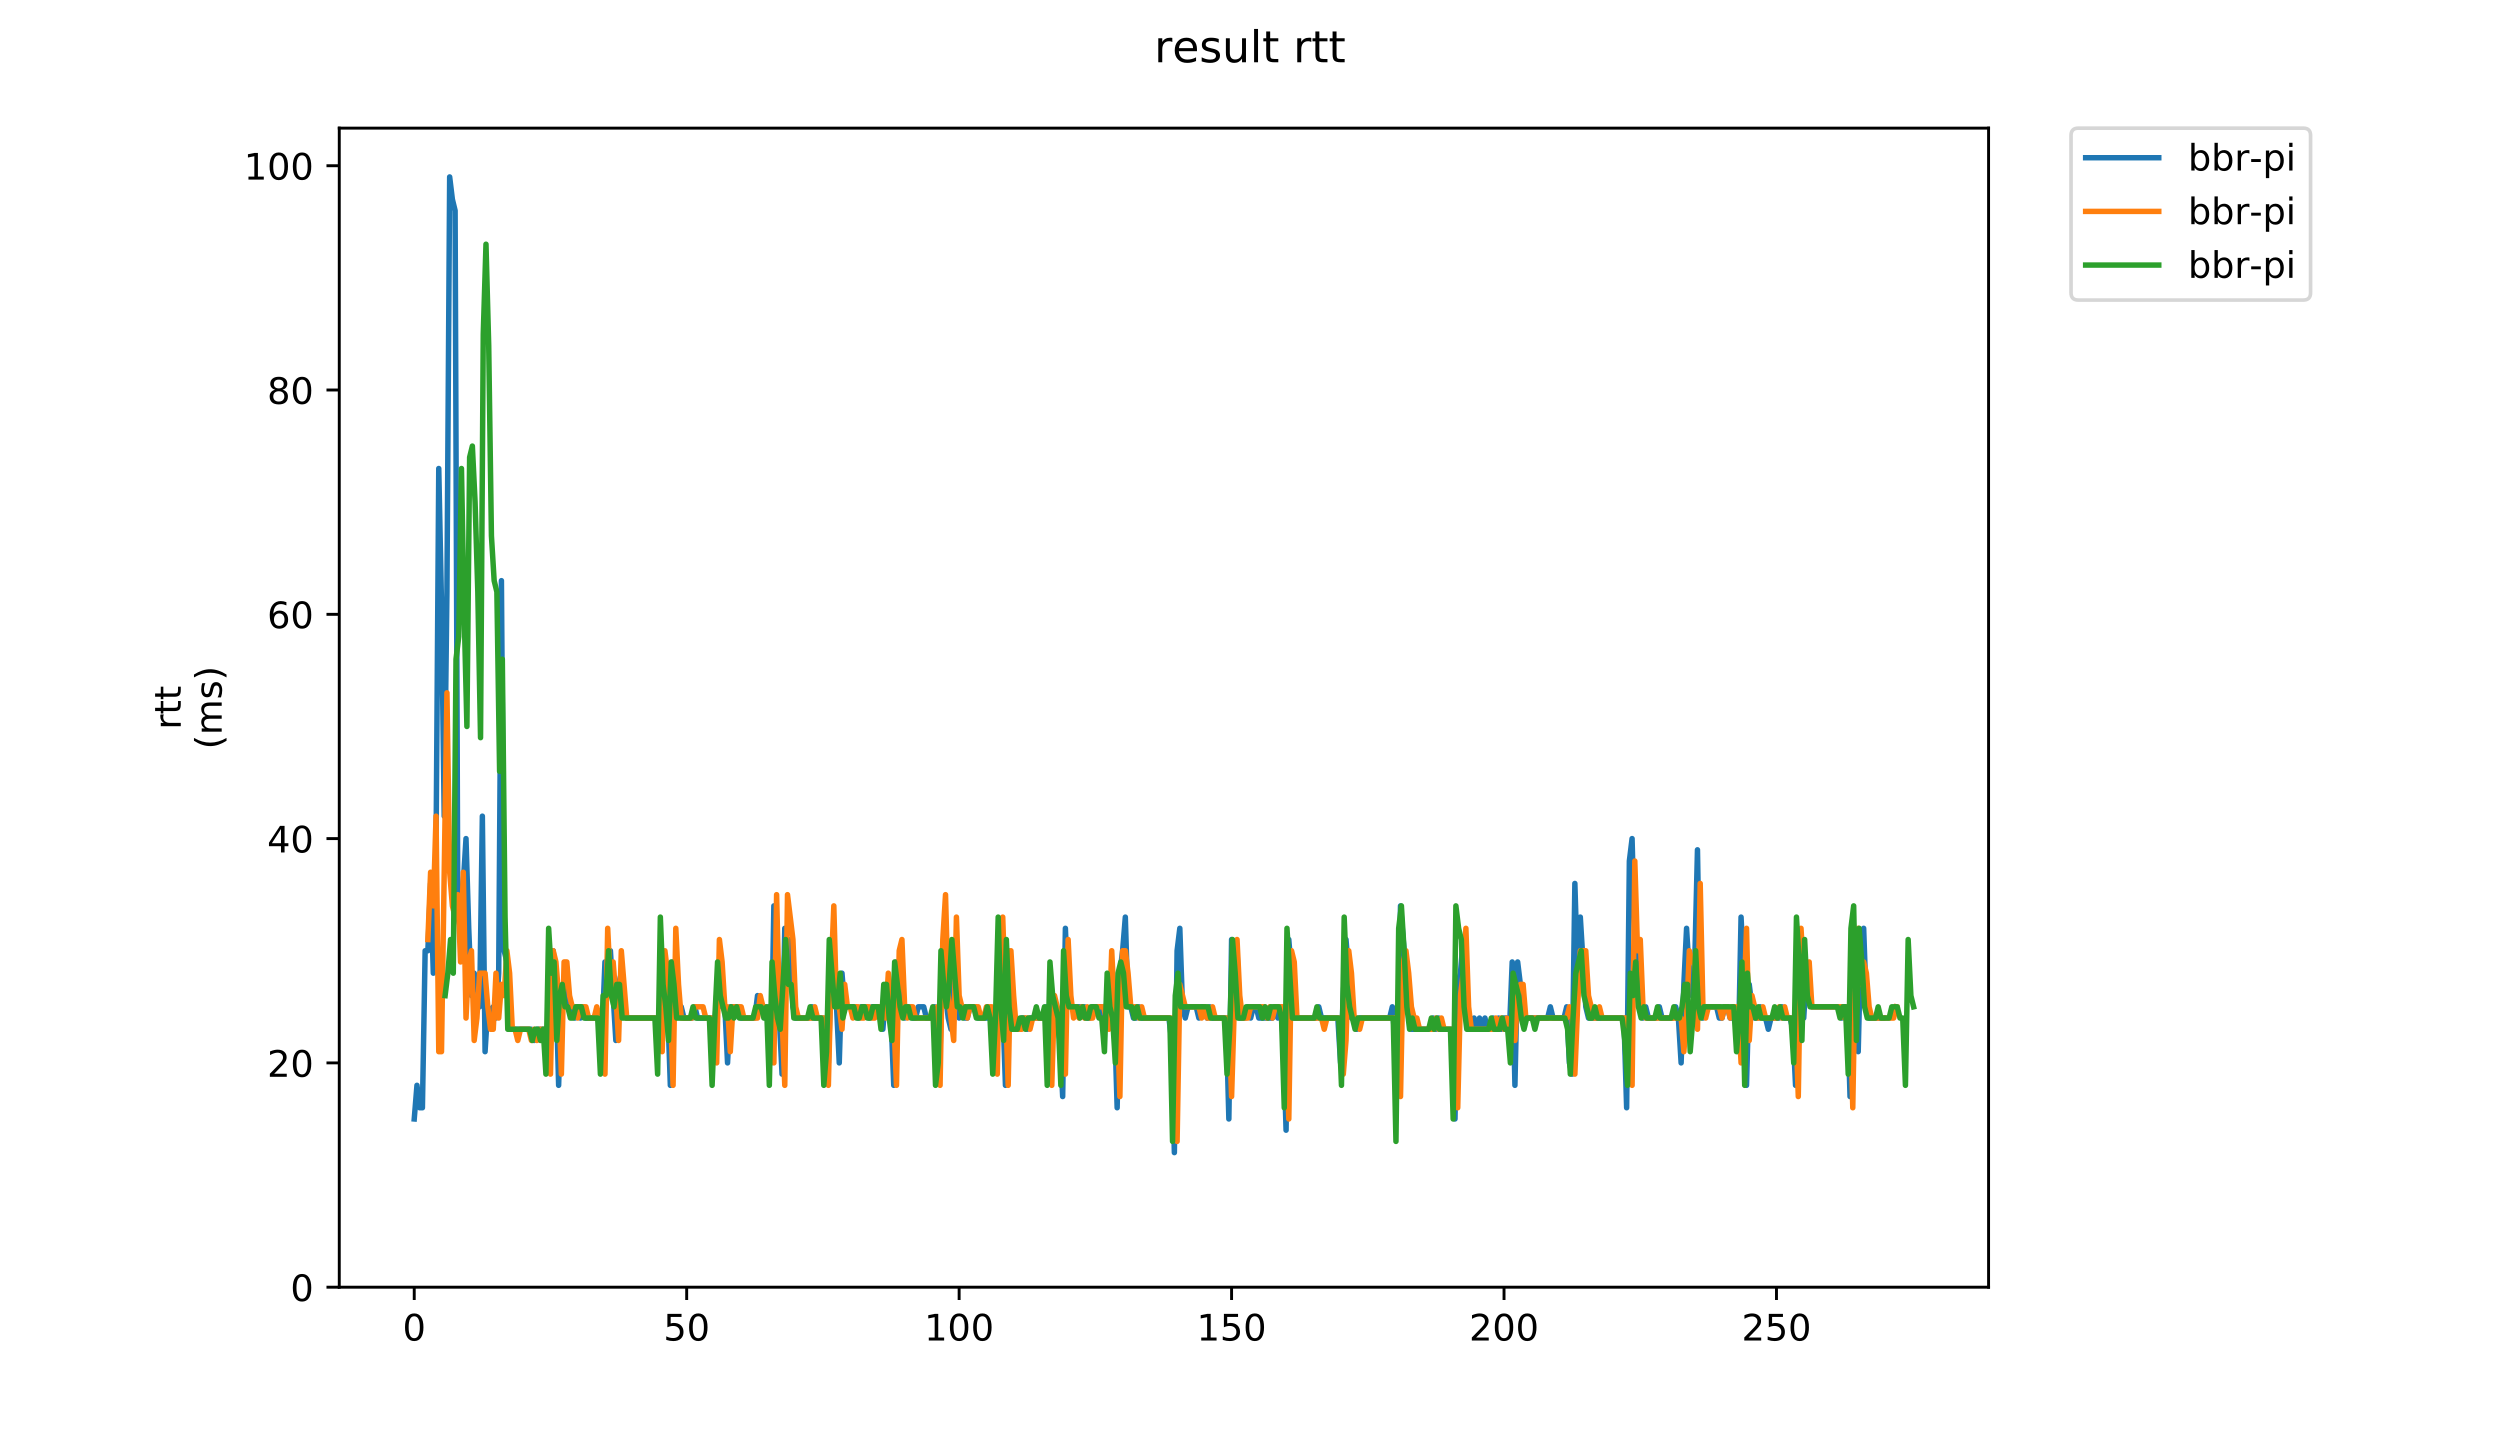 <?xml version="1.0" encoding="utf-8" standalone="no"?>
<!DOCTYPE svg PUBLIC "-//W3C//DTD SVG 1.1//EN"
  "http://www.w3.org/Graphics/SVG/1.1/DTD/svg11.dtd">
<!-- Created with matplotlib (https://matplotlib.org/) -->
<svg height="396pt" version="1.1" viewBox="0 0 684 396" width="684pt" xmlns="http://www.w3.org/2000/svg" xmlns:xlink="http://www.w3.org/1999/xlink">
 <defs>
  <style type="text/css">
*{stroke-linecap:butt;stroke-linejoin:round;}
  </style>
 </defs>
 <g id="figure_1">
  <g id="patch_1">
   <path d="M 0 396 
L 684 396 
L 684 0 
L 0 0 
z
" style="fill:#ffffff;"/>
  </g>
  <g id="axes_1">
   <g id="patch_2">
    <path d="M 92.824 352.174 
L 544.074 352.174 
L 544.074 35.062 
L 92.824 35.062 
z
" style="fill:#ffffff;"/>
   </g>
   <g id="matplotlib.axis_1">
    <g id="xtick_1">
     <g id="line2d_1">
      <defs>
       <path d="M 0 0 
L 0 3.5 
" id="m6af6054466" style="stroke:#000000;stroke-width:0.8;"/>
      </defs>
      <g>
       <use style="stroke:#000000;stroke-width:0.8;" x="113.335" xlink:href="#m6af6054466" y="352.174"/>
      </g>
     </g>
     <g id="text_1">
      <!-- 0 -->
      <defs>
       <path d="M 31.781 66.406 
Q 24.172 66.406 20.328 58.906 
Q 16.5 51.422 16.5 36.375 
Q 16.5 21.391 20.328 13.891 
Q 24.172 6.391 31.781 6.391 
Q 39.453 6.391 43.281 13.891 
Q 47.125 21.391 47.125 36.375 
Q 47.125 51.422 43.281 58.906 
Q 39.453 66.406 31.781 66.406 
z
M 31.781 74.219 
Q 44.047 74.219 50.516 64.516 
Q 56.984 54.828 56.984 36.375 
Q 56.984 17.969 50.516 8.266 
Q 44.047 -1.422 31.781 -1.422 
Q 19.531 -1.422 13.062 8.266 
Q 6.594 17.969 6.594 36.375 
Q 6.594 54.828 13.062 64.516 
Q 19.531 74.219 31.781 74.219 
z
" id="DejaVuSans-48"/>
      </defs>
      <g transform="translate(110.154 366.773)scale(0.1 -0.1)">
       <use xlink:href="#DejaVuSans-48"/>
      </g>
     </g>
    </g>
    <g id="xtick_2">
     <g id="line2d_2">
      <g>
       <use style="stroke:#000000;stroke-width:0.8;" x="187.877" xlink:href="#m6af6054466" y="352.174"/>
      </g>
     </g>
     <g id="text_2">
      <!-- 50 -->
      <defs>
       <path d="M 10.797 72.906 
L 49.516 72.906 
L 49.516 64.594 
L 19.828 64.594 
L 19.828 46.734 
Q 21.969 47.469 24.109 47.828 
Q 26.266 48.188 28.422 48.188 
Q 40.625 48.188 47.75 41.5 
Q 54.891 34.812 54.891 23.391 
Q 54.891 11.625 47.562 5.094 
Q 40.234 -1.422 26.906 -1.422 
Q 22.312 -1.422 17.547 -0.641 
Q 12.797 0.141 7.719 1.703 
L 7.719 11.625 
Q 12.109 9.234 16.797 8.062 
Q 21.484 6.891 26.703 6.891 
Q 35.156 6.891 40.078 11.328 
Q 45.016 15.766 45.016 23.391 
Q 45.016 31 40.078 35.438 
Q 35.156 39.891 26.703 39.891 
Q 22.75 39.891 18.812 39.016 
Q 14.891 38.141 10.797 36.281 
z
" id="DejaVuSans-53"/>
      </defs>
      <g transform="translate(181.515 366.773)scale(0.1 -0.1)">
       <use xlink:href="#DejaVuSans-53"/>
       <use x="63.623" xlink:href="#DejaVuSans-48"/>
      </g>
     </g>
    </g>
    <g id="xtick_3">
     <g id="line2d_3">
      <g>
       <use style="stroke:#000000;stroke-width:0.8;" x="262.419" xlink:href="#m6af6054466" y="352.174"/>
      </g>
     </g>
     <g id="text_3">
      <!-- 100 -->
      <defs>
       <path d="M 12.406 8.297 
L 28.516 8.297 
L 28.516 63.922 
L 10.984 60.406 
L 10.984 69.391 
L 28.422 72.906 
L 38.281 72.906 
L 38.281 8.297 
L 54.391 8.297 
L 54.391 0 
L 12.406 0 
z
" id="DejaVuSans-49"/>
      </defs>
      <g transform="translate(252.875 366.773)scale(0.1 -0.1)">
       <use xlink:href="#DejaVuSans-49"/>
       <use x="63.623" xlink:href="#DejaVuSans-48"/>
       <use x="127.246" xlink:href="#DejaVuSans-48"/>
      </g>
     </g>
    </g>
    <g id="xtick_4">
     <g id="line2d_4">
      <g>
       <use style="stroke:#000000;stroke-width:0.8;" x="336.961" xlink:href="#m6af6054466" y="352.174"/>
      </g>
     </g>
     <g id="text_4">
      <!-- 150 -->
      <g transform="translate(327.417 366.773)scale(0.1 -0.1)">
       <use xlink:href="#DejaVuSans-49"/>
       <use x="63.623" xlink:href="#DejaVuSans-53"/>
       <use x="127.246" xlink:href="#DejaVuSans-48"/>
      </g>
     </g>
    </g>
    <g id="xtick_5">
     <g id="line2d_5">
      <g>
       <use style="stroke:#000000;stroke-width:0.8;" x="411.502" xlink:href="#m6af6054466" y="352.174"/>
      </g>
     </g>
     <g id="text_5">
      <!-- 200 -->
      <defs>
       <path d="M 19.188 8.297 
L 53.609 8.297 
L 53.609 0 
L 7.328 0 
L 7.328 8.297 
Q 12.938 14.109 22.625 23.891 
Q 32.328 33.688 34.812 36.531 
Q 39.547 41.844 41.422 45.531 
Q 43.312 49.219 43.312 52.781 
Q 43.312 58.594 39.234 62.25 
Q 35.156 65.922 28.609 65.922 
Q 23.969 65.922 18.812 64.312 
Q 13.672 62.703 7.812 59.422 
L 7.812 69.391 
Q 13.766 71.781 18.938 73 
Q 24.125 74.219 28.422 74.219 
Q 39.75 74.219 46.484 68.547 
Q 53.219 62.891 53.219 53.422 
Q 53.219 48.922 51.531 44.891 
Q 49.859 40.875 45.406 35.406 
Q 44.188 33.984 37.641 27.219 
Q 31.109 20.453 19.188 8.297 
z
" id="DejaVuSans-50"/>
      </defs>
      <g transform="translate(401.959 366.773)scale(0.1 -0.1)">
       <use xlink:href="#DejaVuSans-50"/>
       <use x="63.623" xlink:href="#DejaVuSans-48"/>
       <use x="127.246" xlink:href="#DejaVuSans-48"/>
      </g>
     </g>
    </g>
    <g id="xtick_6">
     <g id="line2d_6">
      <g>
       <use style="stroke:#000000;stroke-width:0.8;" x="486.044" xlink:href="#m6af6054466" y="352.174"/>
      </g>
     </g>
     <g id="text_6">
      <!-- 250 -->
      <g transform="translate(476.5 366.773)scale(0.1 -0.1)">
       <use xlink:href="#DejaVuSans-50"/>
       <use x="63.623" xlink:href="#DejaVuSans-53"/>
       <use x="127.246" xlink:href="#DejaVuSans-48"/>
      </g>
     </g>
    </g>
   </g>
   <g id="matplotlib.axis_2">
    <g id="ytick_1">
     <g id="line2d_7">
      <defs>
       <path d="M 0 0 
L -3.5 0 
" id="m0b13ba4b35" style="stroke:#000000;stroke-width:0.8;"/>
      </defs>
      <g>
       <use style="stroke:#000000;stroke-width:0.8;" x="92.824" xlink:href="#m0b13ba4b35" y="352.174"/>
      </g>
     </g>
     <g id="text_7">
      <!-- 0 -->
      <g transform="translate(79.461 355.973)scale(0.1 -0.1)">
       <use xlink:href="#DejaVuSans-48"/>
      </g>
     </g>
    </g>
    <g id="ytick_2">
     <g id="line2d_8">
      <g>
       <use style="stroke:#000000;stroke-width:0.8;" x="92.824" xlink:href="#m0b13ba4b35" y="290.808"/>
      </g>
     </g>
     <g id="text_8">
      <!-- 20 -->
      <g transform="translate(73.099 294.607)scale(0.1 -0.1)">
       <use xlink:href="#DejaVuSans-50"/>
       <use x="63.623" xlink:href="#DejaVuSans-48"/>
      </g>
     </g>
    </g>
    <g id="ytick_3">
     <g id="line2d_9">
      <g>
       <use style="stroke:#000000;stroke-width:0.8;" x="92.824" xlink:href="#m0b13ba4b35" y="229.441"/>
      </g>
     </g>
     <g id="text_9">
      <!-- 40 -->
      <defs>
       <path d="M 37.797 64.312 
L 12.891 25.391 
L 37.797 25.391 
z
M 35.203 72.906 
L 47.609 72.906 
L 47.609 25.391 
L 58.016 25.391 
L 58.016 17.188 
L 47.609 17.188 
L 47.609 0 
L 37.797 0 
L 37.797 17.188 
L 4.891 17.188 
L 4.891 26.703 
z
" id="DejaVuSans-52"/>
      </defs>
      <g transform="translate(73.099 233.24)scale(0.1 -0.1)">
       <use xlink:href="#DejaVuSans-52"/>
       <use x="63.623" xlink:href="#DejaVuSans-48"/>
      </g>
     </g>
    </g>
    <g id="ytick_4">
     <g id="line2d_10">
      <g>
       <use style="stroke:#000000;stroke-width:0.8;" x="92.824" xlink:href="#m0b13ba4b35" y="168.075"/>
      </g>
     </g>
     <g id="text_10">
      <!-- 60 -->
      <defs>
       <path d="M 33.016 40.375 
Q 26.375 40.375 22.484 35.828 
Q 18.609 31.297 18.609 23.391 
Q 18.609 15.531 22.484 10.953 
Q 26.375 6.391 33.016 6.391 
Q 39.656 6.391 43.531 10.953 
Q 47.406 15.531 47.406 23.391 
Q 47.406 31.297 43.531 35.828 
Q 39.656 40.375 33.016 40.375 
z
M 52.594 71.297 
L 52.594 62.312 
Q 48.875 64.062 45.094 64.984 
Q 41.312 65.922 37.594 65.922 
Q 27.828 65.922 22.672 59.328 
Q 17.531 52.734 16.797 39.406 
Q 19.672 43.656 24.016 45.922 
Q 28.375 48.188 33.594 48.188 
Q 44.578 48.188 50.953 41.516 
Q 57.328 34.859 57.328 23.391 
Q 57.328 12.156 50.688 5.359 
Q 44.047 -1.422 33.016 -1.422 
Q 20.359 -1.422 13.672 8.266 
Q 6.984 17.969 6.984 36.375 
Q 6.984 53.656 15.188 63.938 
Q 23.391 74.219 37.203 74.219 
Q 40.922 74.219 44.703 73.484 
Q 48.484 72.75 52.594 71.297 
z
" id="DejaVuSans-54"/>
      </defs>
      <g transform="translate(73.099 171.874)scale(0.1 -0.1)">
       <use xlink:href="#DejaVuSans-54"/>
       <use x="63.623" xlink:href="#DejaVuSans-48"/>
      </g>
     </g>
    </g>
    <g id="ytick_5">
     <g id="line2d_11">
      <g>
       <use style="stroke:#000000;stroke-width:0.8;" x="92.824" xlink:href="#m0b13ba4b35" y="106.708"/>
      </g>
     </g>
     <g id="text_11">
      <!-- 80 -->
      <defs>
       <path d="M 31.781 34.625 
Q 24.75 34.625 20.719 30.859 
Q 16.703 27.094 16.703 20.516 
Q 16.703 13.922 20.719 10.156 
Q 24.75 6.391 31.781 6.391 
Q 38.812 6.391 42.859 10.172 
Q 46.922 13.969 46.922 20.516 
Q 46.922 27.094 42.891 30.859 
Q 38.875 34.625 31.781 34.625 
z
M 21.922 38.812 
Q 15.578 40.375 12.031 44.719 
Q 8.5 49.078 8.5 55.328 
Q 8.5 64.062 14.719 69.141 
Q 20.953 74.219 31.781 74.219 
Q 42.672 74.219 48.875 69.141 
Q 55.078 64.062 55.078 55.328 
Q 55.078 49.078 51.531 44.719 
Q 48 40.375 41.703 38.812 
Q 48.828 37.156 52.797 32.312 
Q 56.781 27.484 56.781 20.516 
Q 56.781 9.906 50.312 4.234 
Q 43.844 -1.422 31.781 -1.422 
Q 19.734 -1.422 13.25 4.234 
Q 6.781 9.906 6.781 20.516 
Q 6.781 27.484 10.781 32.312 
Q 14.797 37.156 21.922 38.812 
z
M 18.312 54.391 
Q 18.312 48.734 21.844 45.562 
Q 25.391 42.391 31.781 42.391 
Q 38.141 42.391 41.719 45.562 
Q 45.312 48.734 45.312 54.391 
Q 45.312 60.062 41.719 63.234 
Q 38.141 66.406 31.781 66.406 
Q 25.391 66.406 21.844 63.234 
Q 18.312 60.062 18.312 54.391 
z
" id="DejaVuSans-56"/>
      </defs>
      <g transform="translate(73.099 110.507)scale(0.1 -0.1)">
       <use xlink:href="#DejaVuSans-56"/>
       <use x="63.623" xlink:href="#DejaVuSans-48"/>
      </g>
     </g>
    </g>
    <g id="ytick_6">
     <g id="line2d_12">
      <g>
       <use style="stroke:#000000;stroke-width:0.8;" x="92.824" xlink:href="#m0b13ba4b35" y="45.341"/>
      </g>
     </g>
     <g id="text_12">
      <!-- 100 -->
      <g transform="translate(66.736 49.141)scale(0.1 -0.1)">
       <use xlink:href="#DejaVuSans-49"/>
       <use x="63.623" xlink:href="#DejaVuSans-48"/>
       <use x="127.246" xlink:href="#DejaVuSans-48"/>
      </g>
     </g>
    </g>
    <g id="text_13">
     <!-- rtt -->
     <defs>
      <path d="M 41.109 46.297 
Q 39.594 47.172 37.812 47.578 
Q 36.031 48 33.891 48 
Q 26.266 48 22.188 43.047 
Q 18.109 38.094 18.109 28.812 
L 18.109 0 
L 9.078 0 
L 9.078 54.688 
L 18.109 54.688 
L 18.109 46.188 
Q 20.953 51.172 25.484 53.578 
Q 30.031 56 36.531 56 
Q 37.453 56 38.578 55.875 
Q 39.703 55.766 41.062 55.516 
z
" id="DejaVuSans-114"/>
      <path d="M 18.312 70.219 
L 18.312 54.688 
L 36.812 54.688 
L 36.812 47.703 
L 18.312 47.703 
L 18.312 18.016 
Q 18.312 11.328 20.141 9.422 
Q 21.969 7.516 27.594 7.516 
L 36.812 7.516 
L 36.812 0 
L 27.594 0 
Q 17.188 0 13.234 3.875 
Q 9.281 7.766 9.281 18.016 
L 9.281 47.703 
L 2.688 47.703 
L 2.688 54.688 
L 9.281 54.688 
L 9.281 70.219 
z
" id="DejaVuSans-116"/>
     </defs>
     <g transform="translate(49.459 199.594)rotate(-90)scale(0.1 -0.1)">
      <use xlink:href="#DejaVuSans-114"/>
      <use x="41.113" xlink:href="#DejaVuSans-116"/>
      <use x="80.322" xlink:href="#DejaVuSans-116"/>
     </g>
     <!-- (ms) -->
     <defs>
      <path d="M 31 75.875 
Q 24.469 64.656 21.281 53.656 
Q 18.109 42.672 18.109 31.391 
Q 18.109 20.125 21.312 9.062 
Q 24.516 -2 31 -13.188 
L 23.188 -13.188 
Q 15.875 -1.703 12.234 9.375 
Q 8.594 20.453 8.594 31.391 
Q 8.594 42.281 12.203 53.312 
Q 15.828 64.359 23.188 75.875 
z
" id="DejaVuSans-40"/>
      <path d="M 52 44.188 
Q 55.375 50.25 60.062 53.125 
Q 64.75 56 71.094 56 
Q 79.641 56 84.281 50.016 
Q 88.922 44.047 88.922 33.016 
L 88.922 0 
L 79.891 0 
L 79.891 32.719 
Q 79.891 40.578 77.094 44.375 
Q 74.312 48.188 68.609 48.188 
Q 61.625 48.188 57.562 43.547 
Q 53.516 38.922 53.516 30.906 
L 53.516 0 
L 44.484 0 
L 44.484 32.719 
Q 44.484 40.625 41.703 44.406 
Q 38.922 48.188 33.109 48.188 
Q 26.219 48.188 22.156 43.531 
Q 18.109 38.875 18.109 30.906 
L 18.109 0 
L 9.078 0 
L 9.078 54.688 
L 18.109 54.688 
L 18.109 46.188 
Q 21.188 51.219 25.484 53.609 
Q 29.781 56 35.688 56 
Q 41.656 56 45.828 52.969 
Q 50 49.953 52 44.188 
z
" id="DejaVuSans-109"/>
      <path d="M 44.281 53.078 
L 44.281 44.578 
Q 40.484 46.531 36.375 47.5 
Q 32.281 48.484 27.875 48.484 
Q 21.188 48.484 17.844 46.438 
Q 14.5 44.391 14.5 40.281 
Q 14.5 37.156 16.891 35.375 
Q 19.281 33.594 26.516 31.984 
L 29.594 31.297 
Q 39.156 29.25 43.188 25.516 
Q 47.219 21.781 47.219 15.094 
Q 47.219 7.469 41.188 3.016 
Q 35.156 -1.422 24.609 -1.422 
Q 20.219 -1.422 15.453 -0.562 
Q 10.688 0.297 5.422 2 
L 5.422 11.281 
Q 10.406 8.688 15.234 7.391 
Q 20.062 6.109 24.812 6.109 
Q 31.156 6.109 34.562 8.281 
Q 37.984 10.453 37.984 14.406 
Q 37.984 18.062 35.516 20.016 
Q 33.062 21.969 24.703 23.781 
L 21.578 24.516 
Q 13.234 26.266 9.516 29.906 
Q 5.812 33.547 5.812 39.891 
Q 5.812 47.609 11.281 51.797 
Q 16.75 56 26.812 56 
Q 31.781 56 36.172 55.266 
Q 40.578 54.547 44.281 53.078 
z
" id="DejaVuSans-115"/>
      <path d="M 8.016 75.875 
L 15.828 75.875 
Q 23.141 64.359 26.781 53.312 
Q 30.422 42.281 30.422 31.391 
Q 30.422 20.453 26.781 9.375 
Q 23.141 -1.703 15.828 -13.188 
L 8.016 -13.188 
Q 14.5 -2 17.703 9.062 
Q 20.906 20.125 20.906 31.391 
Q 20.906 42.672 17.703 53.656 
Q 14.5 64.656 8.016 75.875 
z
" id="DejaVuSans-41"/>
     </defs>
     <g transform="translate(60.657 204.995)rotate(-90)scale(0.1 -0.1)">
      <use xlink:href="#DejaVuSans-40"/>
      <use x="39.014" xlink:href="#DejaVuSans-109"/>
      <use x="136.426" xlink:href="#DejaVuSans-115"/>
      <use x="188.525" xlink:href="#DejaVuSans-41"/>
     </g>
    </g>
   </g>
   <g id="line2d_13">
    <path clip-path="url(#pf3a7ed143d)" d="M 113.335 306.149 
L 114.081 296.944 
L 114.826 303.081 
L 115.572 303.081 
L 116.317 260.124 
L 117.062 260.124 
L 117.808 241.714 
L 118.553 266.261 
L 119.299 232.509 
L 120.044 128.186 
L 120.789 165.006 
L 121.535 223.304 
L 122.28 161.938 
L 123.026 48.41 
L 123.771 54.546 
L 124.517 57.615 
L 125.262 250.919 
L 126.007 253.988 
L 127.498 229.441 
L 128.244 253.988 
L 128.989 272.398 
L 129.734 266.261 
L 130.48 269.329 
L 131.225 275.466 
L 131.971 223.304 
L 132.716 287.739 
L 133.462 275.466 
L 134.207 278.534 
L 134.952 275.466 
L 135.698 278.534 
L 136.443 266.261 
L 137.189 158.87 
L 137.934 260.124 
L 138.679 263.193 
L 139.425 281.603 
L 145.388 281.603 
L 146.134 284.671 
L 146.879 281.603 
L 149.115 281.603 
L 149.861 290.808 
L 150.606 272.398 
L 151.352 260.124 
L 152.097 269.329 
L 152.842 296.944 
L 153.588 272.398 
L 154.333 269.329 
L 155.824 275.466 
L 156.57 275.466 
L 157.315 278.534 
L 158.06 275.466 
L 158.806 278.534 
L 159.551 275.466 
L 160.297 278.534 
L 164.024 278.534 
L 164.769 281.603 
L 165.515 263.193 
L 166.26 266.261 
L 167.005 260.124 
L 168.496 284.671 
L 169.242 269.329 
L 169.987 266.261 
L 170.732 275.466 
L 171.478 278.534 
L 179.677 278.534 
L 180.423 281.603 
L 181.168 260.124 
L 181.914 269.329 
L 182.659 275.466 
L 183.405 296.944 
L 184.15 263.193 
L 184.895 266.261 
L 185.641 275.466 
L 186.386 275.466 
L 187.132 278.534 
L 189.368 278.534 
L 190.113 275.466 
L 190.859 278.534 
L 194.586 278.534 
L 195.331 284.671 
L 196.077 272.398 
L 196.822 269.329 
L 197.567 275.466 
L 198.313 275.466 
L 199.058 290.808 
L 199.804 275.466 
L 202.04 275.466 
L 202.785 278.534 
L 206.512 278.534 
L 207.258 272.398 
L 208.003 275.466 
L 208.749 275.466 
L 209.494 278.534 
L 210.24 275.466 
L 210.985 290.808 
L 211.73 247.851 
L 212.476 272.398 
L 213.221 278.534 
L 213.967 293.876 
L 214.712 253.988 
L 215.458 263.193 
L 216.203 257.056 
L 216.948 275.466 
L 217.694 278.534 
L 221.421 278.534 
L 222.166 275.466 
L 222.912 278.534 
L 225.148 278.534 
L 225.893 281.603 
L 226.639 290.808 
L 227.384 266.261 
L 228.13 269.329 
L 228.875 275.466 
L 229.62 290.808 
L 230.366 266.261 
L 231.111 275.466 
L 234.093 275.466 
L 234.838 278.534 
L 235.584 275.466 
L 237.075 275.466 
L 237.82 278.534 
L 238.565 275.466 
L 240.802 275.466 
L 241.547 281.603 
L 242.293 272.398 
L 243.783 278.534 
L 244.529 296.944 
L 245.274 263.193 
L 246.02 263.193 
L 246.765 275.466 
L 247.51 278.534 
L 248.256 275.466 
L 249.001 275.466 
L 249.747 278.534 
L 250.492 278.534 
L 251.238 275.466 
L 252.728 275.466 
L 253.474 278.534 
L 254.965 278.534 
L 255.71 275.466 
L 256.455 284.671 
L 257.201 287.739 
L 257.946 260.124 
L 258.692 272.398 
L 259.437 278.534 
L 260.183 281.603 
L 260.928 260.124 
L 261.673 272.398 
L 262.419 278.534 
L 263.164 275.466 
L 263.91 278.534 
L 264.655 278.534 
L 265.401 275.466 
L 266.891 275.466 
L 267.637 278.534 
L 271.364 278.534 
L 272.109 287.739 
L 272.855 275.466 
L 273.6 269.329 
L 274.346 275.466 
L 275.091 296.944 
L 275.836 260.124 
L 276.582 272.398 
L 277.327 281.603 
L 278.073 278.534 
L 278.818 281.603 
L 279.563 278.534 
L 280.309 278.534 
L 281.054 281.603 
L 281.8 278.534 
L 285.527 278.534 
L 286.272 275.466 
L 287.018 284.671 
L 287.763 272.398 
L 289.254 278.534 
L 289.999 284.671 
L 290.745 300.013 
L 291.49 253.988 
L 292.236 272.398 
L 292.981 275.466 
L 296.708 275.466 
L 297.453 278.534 
L 298.199 278.534 
L 298.944 275.466 
L 301.181 275.466 
L 301.926 278.534 
L 302.671 275.466 
L 303.417 269.329 
L 304.162 278.534 
L 304.908 278.534 
L 305.653 303.081 
L 306.398 266.261 
L 307.144 260.124 
L 307.889 250.919 
L 308.635 275.466 
L 309.38 275.466 
L 310.126 278.534 
L 310.871 278.534 
L 311.616 275.466 
L 312.362 278.534 
L 319.816 278.534 
L 320.561 284.671 
L 321.307 315.354 
L 322.052 260.124 
L 322.798 253.988 
L 323.543 275.466 
L 324.289 278.534 
L 325.034 275.466 
L 327.27 275.466 
L 328.016 278.534 
L 328.761 275.466 
L 329.506 275.466 
L 330.252 278.534 
L 330.997 275.466 
L 331.743 278.534 
L 335.47 278.534 
L 336.215 306.149 
L 336.961 257.056 
L 337.706 263.193 
L 338.451 260.124 
L 339.197 278.534 
L 340.688 278.534 
L 341.433 275.466 
L 342.179 278.534 
L 342.924 275.466 
L 343.669 275.466 
L 344.415 278.534 
L 348.142 278.534 
L 348.887 275.466 
L 349.633 278.534 
L 350.378 275.466 
L 351.124 284.671 
L 351.869 309.218 
L 352.614 257.056 
L 353.36 266.261 
L 354.105 278.534 
L 360.069 278.534 
L 360.814 275.466 
L 361.559 278.534 
L 366.032 278.534 
L 366.777 290.808 
L 367.523 272.398 
L 368.268 257.056 
L 369.014 266.261 
L 369.759 278.534 
L 370.504 278.534 
L 371.25 281.603 
L 371.995 278.534 
L 380.195 278.534 
L 380.94 275.466 
L 381.686 284.671 
L 382.431 287.739 
L 383.177 247.851 
L 385.413 275.466 
L 386.158 281.603 
L 391.376 281.603 
L 392.122 278.534 
L 392.867 281.603 
L 393.612 278.534 
L 394.358 281.603 
L 397.339 281.603 
L 398.085 306.149 
L 398.83 269.329 
L 399.576 266.261 
L 400.321 257.056 
L 401.067 275.466 
L 401.812 281.603 
L 402.557 281.603 
L 403.303 278.534 
L 404.048 281.603 
L 404.794 278.534 
L 405.539 281.603 
L 406.284 278.534 
L 407.03 281.603 
L 407.775 281.603 
L 408.521 278.534 
L 409.266 281.603 
L 410.012 278.534 
L 410.757 281.603 
L 411.502 278.534 
L 412.248 278.534 
L 412.993 281.603 
L 413.739 263.193 
L 414.484 296.944 
L 415.229 263.193 
L 415.975 269.329 
L 416.72 278.534 
L 423.429 278.534 
L 424.174 275.466 
L 424.92 278.534 
L 427.902 278.534 
L 428.647 275.466 
L 429.392 290.808 
L 430.138 293.876 
L 430.883 241.714 
L 431.629 266.261 
L 432.374 250.919 
L 433.865 275.466 
L 434.61 278.534 
L 444.301 278.534 
L 445.046 303.081 
L 445.792 235.578 
L 446.537 229.441 
L 447.282 257.056 
L 448.028 257.056 
L 448.773 275.466 
L 449.519 278.534 
L 450.264 275.466 
L 451.01 278.534 
L 453.246 278.534 
L 453.991 275.466 
L 454.737 278.534 
L 457.718 278.534 
L 458.464 275.466 
L 459.209 278.534 
L 459.955 290.808 
L 460.7 269.329 
L 461.445 253.988 
L 462.191 266.261 
L 462.936 272.398 
L 463.682 263.193 
L 464.427 232.509 
L 465.172 275.466 
L 465.918 278.534 
L 466.663 275.466 
L 469.645 275.466 
L 470.39 278.534 
L 471.136 278.534 
L 471.881 275.466 
L 472.627 275.466 
L 473.372 278.534 
L 474.863 278.534 
L 475.608 287.739 
L 476.354 250.919 
L 477.099 266.261 
L 477.845 296.944 
L 478.59 269.329 
L 479.335 275.466 
L 480.081 278.534 
L 480.826 278.534 
L 481.572 275.466 
L 482.317 278.534 
L 483.063 278.534 
L 483.808 281.603 
L 484.553 278.534 
L 486.79 278.534 
L 487.535 275.466 
L 488.28 278.534 
L 489.771 278.534 
L 490.517 281.603 
L 491.262 296.944 
L 492.008 266.261 
L 493.498 278.534 
L 494.244 266.261 
L 494.989 272.398 
L 495.735 275.466 
L 503.189 275.466 
L 503.934 278.534 
L 504.68 275.466 
L 505.425 275.466 
L 506.17 300.013 
L 506.916 250.919 
L 507.661 260.124 
L 508.407 287.739 
L 509.152 257.056 
L 509.898 253.988 
L 510.643 275.466 
L 511.388 278.534 
L 515.115 278.534 
L 515.115 278.534 
" style="fill:none;stroke:#1f77b4;stroke-linecap:square;stroke-width:1.5;"/>
   </g>
   <g id="line2d_14">
    <path clip-path="url(#pf3a7ed143d)" d="M 117.065 257.056 
L 117.811 238.646 
L 118.556 247.851 
L 119.302 223.304 
L 120.047 287.739 
L 120.792 287.739 
L 122.283 189.553 
L 123.029 238.646 
L 123.774 247.851 
L 124.52 250.919 
L 125.265 244.783 
L 126.01 263.193 
L 126.756 238.646 
L 127.501 278.534 
L 128.247 263.193 
L 128.992 260.124 
L 129.737 284.671 
L 130.483 278.534 
L 131.228 266.261 
L 132.719 266.261 
L 133.465 275.466 
L 134.21 281.603 
L 134.955 281.603 
L 135.701 266.261 
L 136.446 278.534 
L 137.192 269.329 
L 137.937 272.398 
L 138.682 260.124 
L 139.428 266.261 
L 140.173 281.603 
L 140.919 281.603 
L 141.664 284.671 
L 142.41 281.603 
L 144.646 281.603 
L 145.391 284.671 
L 146.137 281.603 
L 146.882 284.671 
L 147.627 281.603 
L 148.373 281.603 
L 149.118 284.671 
L 149.864 281.603 
L 150.609 293.876 
L 151.355 260.124 
L 152.1 263.193 
L 152.845 272.398 
L 153.591 293.876 
L 154.336 263.193 
L 155.082 263.193 
L 155.827 272.398 
L 156.572 275.466 
L 157.318 275.466 
L 158.063 278.534 
L 158.809 275.466 
L 160.3 275.466 
L 161.045 278.534 
L 162.536 278.534 
L 163.281 275.466 
L 164.027 278.534 
L 164.772 278.534 
L 165.517 293.876 
L 166.263 253.988 
L 167.008 269.329 
L 167.754 263.193 
L 168.499 272.398 
L 169.245 284.671 
L 169.99 260.124 
L 171.481 278.534 
L 180.426 278.534 
L 181.171 287.739 
L 181.917 260.124 
L 182.662 266.261 
L 183.408 275.466 
L 184.153 296.944 
L 184.898 253.988 
L 185.644 269.329 
L 186.389 278.534 
L 189.371 278.534 
L 190.116 275.466 
L 192.353 275.466 
L 193.098 278.534 
L 195.334 278.534 
L 196.08 290.808 
L 196.825 257.056 
L 197.57 263.193 
L 198.316 275.466 
L 199.061 275.466 
L 199.807 287.739 
L 200.552 275.466 
L 202.788 275.466 
L 203.534 278.534 
L 207.261 278.534 
L 208.006 272.398 
L 208.752 275.466 
L 209.497 275.466 
L 210.243 278.534 
L 210.988 275.466 
L 211.733 290.808 
L 212.479 244.783 
L 213.224 275.466 
L 213.97 278.534 
L 214.715 296.944 
L 215.46 244.783 
L 216.951 257.056 
L 217.697 275.466 
L 218.442 278.534 
L 222.169 278.534 
L 222.915 275.466 
L 223.66 278.534 
L 225.896 278.534 
L 226.642 296.944 
L 227.387 266.261 
L 228.133 247.851 
L 228.878 275.466 
L 229.623 275.466 
L 230.369 281.603 
L 231.114 269.329 
L 231.86 275.466 
L 232.605 275.466 
L 233.351 278.534 
L 234.096 275.466 
L 234.841 275.466 
L 235.587 278.534 
L 236.332 278.534 
L 237.078 275.466 
L 237.823 275.466 
L 238.568 278.534 
L 239.314 278.534 
L 240.059 275.466 
L 241.55 275.466 
L 242.296 278.534 
L 243.041 266.261 
L 244.532 278.534 
L 245.277 296.944 
L 246.023 260.124 
L 246.768 257.056 
L 247.513 275.466 
L 248.259 278.534 
L 249.004 275.466 
L 249.75 275.466 
L 250.495 278.534 
L 255.713 278.534 
L 256.458 275.466 
L 257.204 296.944 
L 257.949 257.056 
L 258.695 244.783 
L 259.44 272.398 
L 260.931 284.671 
L 261.676 250.919 
L 262.422 272.398 
L 263.167 275.466 
L 263.913 275.466 
L 264.658 278.534 
L 265.403 275.466 
L 267.64 275.466 
L 268.385 278.534 
L 269.131 278.534 
L 269.876 275.466 
L 271.367 275.466 
L 272.112 278.534 
L 272.858 293.876 
L 273.603 253.988 
L 274.348 250.919 
L 275.839 296.944 
L 276.585 260.124 
L 277.33 272.398 
L 278.076 281.603 
L 279.566 281.603 
L 280.312 278.534 
L 281.057 278.534 
L 281.803 281.603 
L 282.548 278.534 
L 287.021 278.534 
L 287.766 296.944 
L 288.511 272.398 
L 290.748 281.603 
L 291.493 293.876 
L 292.239 257.056 
L 292.984 272.398 
L 293.729 278.534 
L 294.475 275.466 
L 295.22 278.534 
L 295.966 275.466 
L 296.711 278.534 
L 297.456 275.466 
L 298.202 278.534 
L 298.947 278.534 
L 299.693 275.466 
L 301.929 275.466 
L 303.42 281.603 
L 304.165 260.124 
L 304.911 275.466 
L 305.656 278.534 
L 306.401 300.013 
L 307.147 260.124 
L 307.892 260.124 
L 308.638 266.261 
L 309.383 275.466 
L 310.874 275.466 
L 311.619 278.534 
L 312.365 275.466 
L 313.11 278.534 
L 320.564 278.534 
L 321.31 284.671 
L 322.055 312.286 
L 322.801 269.329 
L 324.291 275.466 
L 328.019 275.466 
L 328.764 278.534 
L 329.509 275.466 
L 330.255 278.534 
L 331 278.534 
L 331.746 275.466 
L 332.491 278.534 
L 336.218 278.534 
L 336.964 300.013 
L 337.709 275.466 
L 338.454 257.056 
L 339.2 272.398 
L 339.945 278.534 
L 341.436 278.534 
L 342.182 275.466 
L 345.909 275.466 
L 346.654 278.534 
L 347.399 275.466 
L 348.145 278.534 
L 348.89 275.466 
L 351.127 275.466 
L 351.872 284.671 
L 352.617 306.149 
L 353.363 260.124 
L 354.108 263.193 
L 354.854 278.534 
L 361.562 278.534 
L 362.308 281.603 
L 363.053 278.534 
L 366.78 278.534 
L 367.526 293.876 
L 368.271 284.671 
L 369.017 260.124 
L 369.762 266.261 
L 370.507 278.534 
L 371.253 278.534 
L 371.998 281.603 
L 372.744 278.534 
L 381.689 278.534 
L 382.434 284.671 
L 383.179 300.013 
L 383.925 263.193 
L 384.67 260.124 
L 385.416 266.261 
L 386.161 275.466 
L 386.907 278.534 
L 387.652 278.534 
L 388.397 281.603 
L 392.125 281.603 
L 392.87 278.534 
L 393.615 281.603 
L 394.361 278.534 
L 395.106 281.603 
L 398.088 281.603 
L 398.833 303.081 
L 399.579 272.398 
L 400.324 266.261 
L 401.07 253.988 
L 401.815 275.466 
L 402.56 281.603 
L 408.524 281.603 
L 409.269 278.534 
L 410.015 281.603 
L 410.76 278.534 
L 411.505 281.603 
L 412.251 278.534 
L 412.996 281.603 
L 413.742 281.603 
L 414.487 284.671 
L 415.232 272.398 
L 415.978 269.329 
L 416.723 269.329 
L 417.469 278.534 
L 428.65 278.534 
L 429.395 275.466 
L 430.141 278.534 
L 430.886 293.876 
L 431.632 275.466 
L 432.377 260.124 
L 433.868 260.124 
L 434.613 272.398 
L 436.104 278.534 
L 436.85 278.534 
L 437.595 275.466 
L 438.34 278.534 
L 445.049 278.534 
L 445.795 284.671 
L 446.54 296.944 
L 447.285 235.578 
L 448.031 260.124 
L 448.776 257.056 
L 449.522 275.466 
L 450.267 278.534 
L 459.958 278.534 
L 460.703 287.739 
L 461.448 278.534 
L 462.194 260.124 
L 462.939 263.193 
L 463.685 263.193 
L 464.43 281.603 
L 465.175 241.714 
L 465.921 275.466 
L 466.666 278.534 
L 467.412 275.466 
L 470.393 275.466 
L 471.139 278.534 
L 471.884 275.466 
L 472.63 275.466 
L 473.375 278.534 
L 474.12 275.466 
L 475.611 275.466 
L 476.357 290.808 
L 477.102 275.466 
L 477.848 253.988 
L 478.593 284.671 
L 479.338 272.398 
L 480.829 278.534 
L 481.575 278.534 
L 482.32 275.466 
L 483.065 278.534 
L 486.047 278.534 
L 486.793 275.466 
L 487.538 278.534 
L 488.283 275.466 
L 489.029 278.534 
L 491.265 278.534 
L 492.01 300.013 
L 492.756 253.988 
L 493.501 266.261 
L 494.247 269.329 
L 494.992 263.193 
L 495.738 275.466 
L 503.937 275.466 
L 504.683 278.534 
L 505.428 275.466 
L 506.173 275.466 
L 506.919 303.081 
L 507.664 260.124 
L 508.41 253.988 
L 509.155 269.329 
L 509.901 263.193 
L 510.646 266.261 
L 511.391 275.466 
L 512.137 278.534 
L 518.1 278.534 
L 518.846 275.466 
L 518.846 275.466 
" style="fill:none;stroke:#ff7f0e;stroke-linecap:square;stroke-width:1.5;"/>
   </g>
   <g id="line2d_15">
    <path clip-path="url(#pf3a7ed143d)" d="M 121.782 272.398 
L 122.528 266.261 
L 123.273 257.056 
L 124.019 266.261 
L 124.764 180.348 
L 125.509 174.211 
L 126.255 128.186 
L 127 168.075 
L 127.746 198.758 
L 128.491 125.118 
L 129.237 122.05 
L 129.982 137.391 
L 130.727 161.938 
L 131.473 201.826 
L 132.218 91.366 
L 132.964 66.82 
L 133.709 94.435 
L 134.454 146.596 
L 135.2 158.87 
L 135.945 161.938 
L 136.691 211.031 
L 137.436 180.348 
L 138.182 250.919 
L 138.927 281.603 
L 144.89 281.603 
L 145.636 284.671 
L 146.381 281.603 
L 147.127 281.603 
L 147.872 284.671 
L 148.617 281.603 
L 149.363 293.876 
L 150.108 253.988 
L 150.854 266.261 
L 151.599 263.193 
L 152.344 284.671 
L 153.09 272.398 
L 153.835 269.329 
L 154.581 275.466 
L 155.326 275.466 
L 156.072 278.534 
L 156.817 278.534 
L 157.562 275.466 
L 159.053 275.466 
L 159.799 278.534 
L 163.526 278.534 
L 164.271 293.876 
L 165.017 272.398 
L 165.762 272.398 
L 166.507 260.124 
L 167.253 272.398 
L 167.998 275.466 
L 168.744 269.329 
L 169.489 269.329 
L 170.235 278.534 
L 179.18 278.534 
L 179.925 293.876 
L 180.67 250.919 
L 181.416 269.329 
L 182.161 275.466 
L 182.907 284.671 
L 183.652 263.193 
L 184.397 269.329 
L 185.143 278.534 
L 188.87 278.534 
L 189.615 275.466 
L 190.361 278.534 
L 194.088 278.534 
L 194.833 296.944 
L 195.579 278.534 
L 196.324 263.193 
L 197.07 272.398 
L 198.56 278.534 
L 199.306 278.534 
L 200.051 275.466 
L 200.797 278.534 
L 201.542 275.466 
L 202.287 278.534 
L 206.015 278.534 
L 206.76 275.466 
L 208.251 275.466 
L 208.996 278.534 
L 209.742 275.466 
L 210.487 296.944 
L 211.232 263.193 
L 211.978 272.398 
L 212.723 278.534 
L 213.469 281.603 
L 214.96 257.056 
L 215.705 269.329 
L 216.45 269.329 
L 217.196 278.534 
L 220.923 278.534 
L 221.668 275.466 
L 222.414 278.534 
L 224.65 278.534 
L 225.395 296.944 
L 226.141 287.739 
L 226.886 257.056 
L 228.377 275.466 
L 229.123 275.466 
L 229.868 266.261 
L 230.613 278.534 
L 231.359 275.466 
L 233.595 275.466 
L 234.34 278.534 
L 235.086 278.534 
L 235.831 275.466 
L 236.577 275.466 
L 237.322 278.534 
L 238.068 278.534 
L 238.813 275.466 
L 240.304 275.466 
L 241.049 281.603 
L 241.795 269.329 
L 242.54 269.329 
L 243.285 278.534 
L 244.031 284.671 
L 244.776 263.193 
L 246.267 275.466 
L 247.013 278.534 
L 247.758 275.466 
L 248.503 275.466 
L 249.249 278.534 
L 254.467 278.534 
L 255.212 275.466 
L 255.958 296.944 
L 256.703 290.808 
L 257.448 260.124 
L 258.194 269.329 
L 258.939 275.466 
L 259.685 269.329 
L 260.43 257.056 
L 261.921 275.466 
L 262.666 275.466 
L 263.412 278.534 
L 264.157 275.466 
L 266.393 275.466 
L 267.139 278.534 
L 269.375 278.534 
L 270.12 275.466 
L 270.866 278.534 
L 271.611 293.876 
L 272.357 278.534 
L 273.102 250.919 
L 273.848 275.466 
L 274.593 284.671 
L 275.338 257.056 
L 276.084 275.466 
L 276.829 281.603 
L 278.32 281.603 
L 279.066 278.534 
L 279.811 278.534 
L 280.556 281.603 
L 281.302 278.534 
L 282.793 278.534 
L 283.538 275.466 
L 284.283 278.534 
L 285.029 278.534 
L 285.774 275.466 
L 286.52 296.944 
L 287.265 263.193 
L 288.011 272.398 
L 289.501 278.534 
L 290.247 296.944 
L 290.992 260.124 
L 291.738 272.398 
L 292.483 275.466 
L 294.719 275.466 
L 295.465 278.534 
L 296.21 275.466 
L 296.956 278.534 
L 297.701 278.534 
L 298.446 275.466 
L 299.937 275.466 
L 300.683 278.534 
L 301.428 278.534 
L 302.173 287.739 
L 302.919 266.261 
L 303.664 275.466 
L 304.41 278.534 
L 305.155 290.808 
L 305.901 266.261 
L 306.646 263.193 
L 307.391 266.261 
L 308.137 275.466 
L 309.628 275.466 
L 310.373 278.534 
L 311.118 275.466 
L 311.864 278.534 
L 320.063 278.534 
L 320.809 312.286 
L 321.554 272.398 
L 322.3 266.261 
L 323.045 275.466 
L 330.499 275.466 
L 331.245 278.534 
L 334.972 278.534 
L 335.717 293.876 
L 336.463 281.603 
L 337.208 257.056 
L 337.954 266.261 
L 338.699 278.534 
L 340.19 278.534 
L 340.935 275.466 
L 344.662 275.466 
L 345.408 278.534 
L 346.153 275.466 
L 346.899 278.534 
L 347.644 275.466 
L 349.88 275.466 
L 350.626 278.534 
L 351.371 303.081 
L 352.116 253.988 
L 353.607 278.534 
L 359.571 278.534 
L 360.316 275.466 
L 361.061 278.534 
L 366.279 278.534 
L 367.025 296.944 
L 367.77 250.919 
L 368.516 269.329 
L 369.261 275.466 
L 370.752 281.603 
L 371.497 278.534 
L 381.188 278.534 
L 381.933 312.286 
L 382.679 253.988 
L 383.424 247.851 
L 384.169 260.124 
L 384.915 275.466 
L 385.66 281.603 
L 386.406 278.534 
L 387.151 281.603 
L 390.878 281.603 
L 391.624 278.534 
L 392.369 281.603 
L 393.114 278.534 
L 393.86 281.603 
L 396.842 281.603 
L 397.587 306.149 
L 398.332 247.851 
L 399.078 253.988 
L 399.823 257.056 
L 400.569 275.466 
L 401.314 281.603 
L 407.277 281.603 
L 408.023 278.534 
L 408.768 281.603 
L 410.259 281.603 
L 411.004 278.534 
L 411.75 281.603 
L 412.495 281.603 
L 413.241 290.808 
L 413.986 266.261 
L 415.477 272.398 
L 416.222 278.534 
L 416.968 281.603 
L 417.713 278.534 
L 419.204 278.534 
L 419.949 281.603 
L 420.695 278.534 
L 428.149 278.534 
L 428.894 281.603 
L 429.64 293.876 
L 430.385 278.534 
L 431.131 266.261 
L 432.622 260.124 
L 433.367 272.398 
L 434.858 278.534 
L 435.603 278.534 
L 436.349 275.466 
L 437.094 278.534 
L 443.803 278.534 
L 444.548 284.671 
L 445.294 296.944 
L 446.039 266.261 
L 446.785 272.398 
L 447.53 263.193 
L 448.275 275.466 
L 449.021 278.534 
L 449.766 275.466 
L 450.512 278.534 
L 452.748 278.534 
L 453.493 275.466 
L 454.239 278.534 
L 457.22 278.534 
L 457.966 275.466 
L 458.711 278.534 
L 459.457 278.534 
L 460.202 275.466 
L 460.947 269.329 
L 461.693 269.329 
L 462.438 287.739 
L 463.184 278.534 
L 463.929 260.124 
L 464.675 275.466 
L 465.42 278.534 
L 466.165 275.466 
L 474.365 275.466 
L 475.11 287.739 
L 475.856 278.534 
L 476.601 263.193 
L 477.347 296.944 
L 478.092 266.261 
L 478.837 275.466 
L 479.583 275.466 
L 480.328 278.534 
L 481.074 275.466 
L 481.819 278.534 
L 484.801 278.534 
L 485.546 275.466 
L 486.292 278.534 
L 487.037 275.466 
L 487.782 278.534 
L 490.019 278.534 
L 490.764 290.808 
L 491.51 250.919 
L 492.255 263.193 
L 493 284.671 
L 493.746 257.056 
L 494.491 272.398 
L 495.237 275.466 
L 502.691 275.466 
L 503.436 278.534 
L 504.182 275.466 
L 504.927 275.466 
L 505.673 293.876 
L 506.418 253.988 
L 507.163 247.851 
L 507.909 284.671 
L 508.654 253.988 
L 509.4 263.193 
L 510.145 275.466 
L 510.89 278.534 
L 513.127 278.534 
L 513.872 275.466 
L 514.618 278.534 
L 516.854 278.534 
L 517.599 275.466 
L 519.09 275.466 
L 519.835 278.534 
L 520.581 278.534 
L 521.326 296.944 
L 522.072 257.056 
L 522.817 272.398 
L 523.563 275.466 
L 523.563 275.466 
" style="fill:none;stroke:#2ca02c;stroke-linecap:square;stroke-width:1.5;"/>
   </g>
   <g id="patch_3">
    <path d="M 92.824 352.174 
L 92.824 35.062 
" style="fill:none;stroke:#000000;stroke-linecap:square;stroke-linejoin:miter;stroke-width:0.8;"/>
   </g>
   <g id="patch_4">
    <path d="M 544.074 352.174 
L 544.074 35.062 
" style="fill:none;stroke:#000000;stroke-linecap:square;stroke-linejoin:miter;stroke-width:0.8;"/>
   </g>
   <g id="patch_5">
    <path d="M 92.824 352.174 
L 544.074 352.174 
" style="fill:none;stroke:#000000;stroke-linecap:square;stroke-linejoin:miter;stroke-width:0.8;"/>
   </g>
   <g id="patch_6">
    <path d="M 92.824 35.062 
L 544.074 35.062 
" style="fill:none;stroke:#000000;stroke-linecap:square;stroke-linejoin:miter;stroke-width:0.8;"/>
   </g>
   <g id="legend_1">
    <g id="patch_7">
     <path d="M 568.636 82.097 
L 630.169 82.097 
Q 632.169 82.097 632.169 80.097 
L 632.169 37.062 
Q 632.169 35.062 630.169 35.062 
L 568.636 35.062 
Q 566.636 35.062 566.636 37.062 
L 566.636 80.097 
Q 566.636 82.097 568.636 82.097 
z
" style="fill:#ffffff;opacity:0.8;stroke:#cccccc;stroke-linejoin:miter;"/>
    </g>
    <g id="line2d_16">
     <path d="M 570.636 43.161 
L 590.636 43.161 
" style="fill:none;stroke:#1f77b4;stroke-linecap:square;stroke-width:1.5;"/>
    </g>
    <g id="line2d_17"/>
    <g id="text_14">
     <!-- bbr-pi -->
     <defs>
      <path d="M 48.688 27.297 
Q 48.688 37.203 44.609 42.844 
Q 40.531 48.484 33.406 48.484 
Q 26.266 48.484 22.188 42.844 
Q 18.109 37.203 18.109 27.297 
Q 18.109 17.391 22.188 11.75 
Q 26.266 6.109 33.406 6.109 
Q 40.531 6.109 44.609 11.75 
Q 48.688 17.391 48.688 27.297 
z
M 18.109 46.391 
Q 20.953 51.266 25.266 53.625 
Q 29.594 56 35.594 56 
Q 45.562 56 51.781 48.094 
Q 58.016 40.188 58.016 27.297 
Q 58.016 14.406 51.781 6.484 
Q 45.562 -1.422 35.594 -1.422 
Q 29.594 -1.422 25.266 0.953 
Q 20.953 3.328 18.109 8.203 
L 18.109 0 
L 9.078 0 
L 9.078 75.984 
L 18.109 75.984 
z
" id="DejaVuSans-98"/>
      <path d="M 4.891 31.391 
L 31.203 31.391 
L 31.203 23.391 
L 4.891 23.391 
z
" id="DejaVuSans-45"/>
      <path d="M 18.109 8.203 
L 18.109 -20.797 
L 9.078 -20.797 
L 9.078 54.688 
L 18.109 54.688 
L 18.109 46.391 
Q 20.953 51.266 25.266 53.625 
Q 29.594 56 35.594 56 
Q 45.562 56 51.781 48.094 
Q 58.016 40.188 58.016 27.297 
Q 58.016 14.406 51.781 6.484 
Q 45.562 -1.422 35.594 -1.422 
Q 29.594 -1.422 25.266 0.953 
Q 20.953 3.328 18.109 8.203 
z
M 48.688 27.297 
Q 48.688 37.203 44.609 42.844 
Q 40.531 48.484 33.406 48.484 
Q 26.266 48.484 22.188 42.844 
Q 18.109 37.203 18.109 27.297 
Q 18.109 17.391 22.188 11.75 
Q 26.266 6.109 33.406 6.109 
Q 40.531 6.109 44.609 11.75 
Q 48.688 17.391 48.688 27.297 
z
" id="DejaVuSans-112"/>
      <path d="M 9.422 54.688 
L 18.406 54.688 
L 18.406 0 
L 9.422 0 
z
M 9.422 75.984 
L 18.406 75.984 
L 18.406 64.594 
L 9.422 64.594 
z
" id="DejaVuSans-105"/>
     </defs>
     <g transform="translate(598.636 46.661)scale(0.1 -0.1)">
      <use xlink:href="#DejaVuSans-98"/>
      <use x="63.477" xlink:href="#DejaVuSans-98"/>
      <use x="126.953" xlink:href="#DejaVuSans-114"/>
      <use x="167.973" xlink:href="#DejaVuSans-45"/>
      <use x="204.057" xlink:href="#DejaVuSans-112"/>
      <use x="267.533" xlink:href="#DejaVuSans-105"/>
     </g>
    </g>
    <g id="line2d_18">
     <path d="M 570.636 57.839 
L 590.636 57.839 
" style="fill:none;stroke:#ff7f0e;stroke-linecap:square;stroke-width:1.5;"/>
    </g>
    <g id="line2d_19"/>
    <g id="text_15">
     <!-- bbr-pi -->
     <g transform="translate(598.636 61.339)scale(0.1 -0.1)">
      <use xlink:href="#DejaVuSans-98"/>
      <use x="63.477" xlink:href="#DejaVuSans-98"/>
      <use x="126.953" xlink:href="#DejaVuSans-114"/>
      <use x="167.973" xlink:href="#DejaVuSans-45"/>
      <use x="204.057" xlink:href="#DejaVuSans-112"/>
      <use x="267.533" xlink:href="#DejaVuSans-105"/>
     </g>
    </g>
    <g id="line2d_20">
     <path d="M 570.636 72.517 
L 590.636 72.517 
" style="fill:none;stroke:#2ca02c;stroke-linecap:square;stroke-width:1.5;"/>
    </g>
    <g id="line2d_21"/>
    <g id="text_16">
     <!-- bbr-pi -->
     <g transform="translate(598.636 76.017)scale(0.1 -0.1)">
      <use xlink:href="#DejaVuSans-98"/>
      <use x="63.477" xlink:href="#DejaVuSans-98"/>
      <use x="126.953" xlink:href="#DejaVuSans-114"/>
      <use x="167.973" xlink:href="#DejaVuSans-45"/>
      <use x="204.057" xlink:href="#DejaVuSans-112"/>
      <use x="267.533" xlink:href="#DejaVuSans-105"/>
     </g>
    </g>
   </g>
  </g>
  <g id="text_17">
   <!-- result rtt -->
   <defs>
    <path d="M 56.203 29.594 
L 56.203 25.203 
L 14.891 25.203 
Q 15.484 15.922 20.484 11.062 
Q 25.484 6.203 34.422 6.203 
Q 39.594 6.203 44.453 7.469 
Q 49.312 8.734 54.109 11.281 
L 54.109 2.781 
Q 49.266 0.734 44.188 -0.344 
Q 39.109 -1.422 33.891 -1.422 
Q 20.797 -1.422 13.156 6.188 
Q 5.516 13.812 5.516 26.812 
Q 5.516 40.234 12.766 48.109 
Q 20.016 56 32.328 56 
Q 43.359 56 49.781 48.891 
Q 56.203 41.797 56.203 29.594 
z
M 47.219 32.234 
Q 47.125 39.594 43.094 43.984 
Q 39.062 48.391 32.422 48.391 
Q 24.906 48.391 20.391 44.141 
Q 15.875 39.891 15.188 32.172 
z
" id="DejaVuSans-101"/>
    <path d="M 8.5 21.578 
L 8.5 54.688 
L 17.484 54.688 
L 17.484 21.922 
Q 17.484 14.156 20.5 10.266 
Q 23.531 6.391 29.594 6.391 
Q 36.859 6.391 41.078 11.031 
Q 45.312 15.672 45.312 23.688 
L 45.312 54.688 
L 54.297 54.688 
L 54.297 0 
L 45.312 0 
L 45.312 8.406 
Q 42.047 3.422 37.719 1 
Q 33.406 -1.422 27.688 -1.422 
Q 18.266 -1.422 13.375 4.438 
Q 8.5 10.297 8.5 21.578 
z
M 31.109 56 
z
" id="DejaVuSans-117"/>
    <path d="M 9.422 75.984 
L 18.406 75.984 
L 18.406 0 
L 9.422 0 
z
" id="DejaVuSans-108"/>
    <path id="DejaVuSans-32"/>
   </defs>
   <g transform="translate(315.818 17.038)scale(0.12 -0.12)">
    <use xlink:href="#DejaVuSans-114"/>
    <use x="41.082" xlink:href="#DejaVuSans-101"/>
    <use x="102.605" xlink:href="#DejaVuSans-115"/>
    <use x="154.705" xlink:href="#DejaVuSans-117"/>
    <use x="218.084" xlink:href="#DejaVuSans-108"/>
    <use x="245.867" xlink:href="#DejaVuSans-116"/>
    <use x="285.076" xlink:href="#DejaVuSans-32"/>
    <use x="316.863" xlink:href="#DejaVuSans-114"/>
    <use x="357.977" xlink:href="#DejaVuSans-116"/>
    <use x="397.186" xlink:href="#DejaVuSans-116"/>
   </g>
  </g>
 </g>
 <defs>
  <clipPath id="pf3a7ed143d">
   <rect height="317.112" width="451.25" x="92.824" y="35.062"/>
  </clipPath>
 </defs>
</svg>
